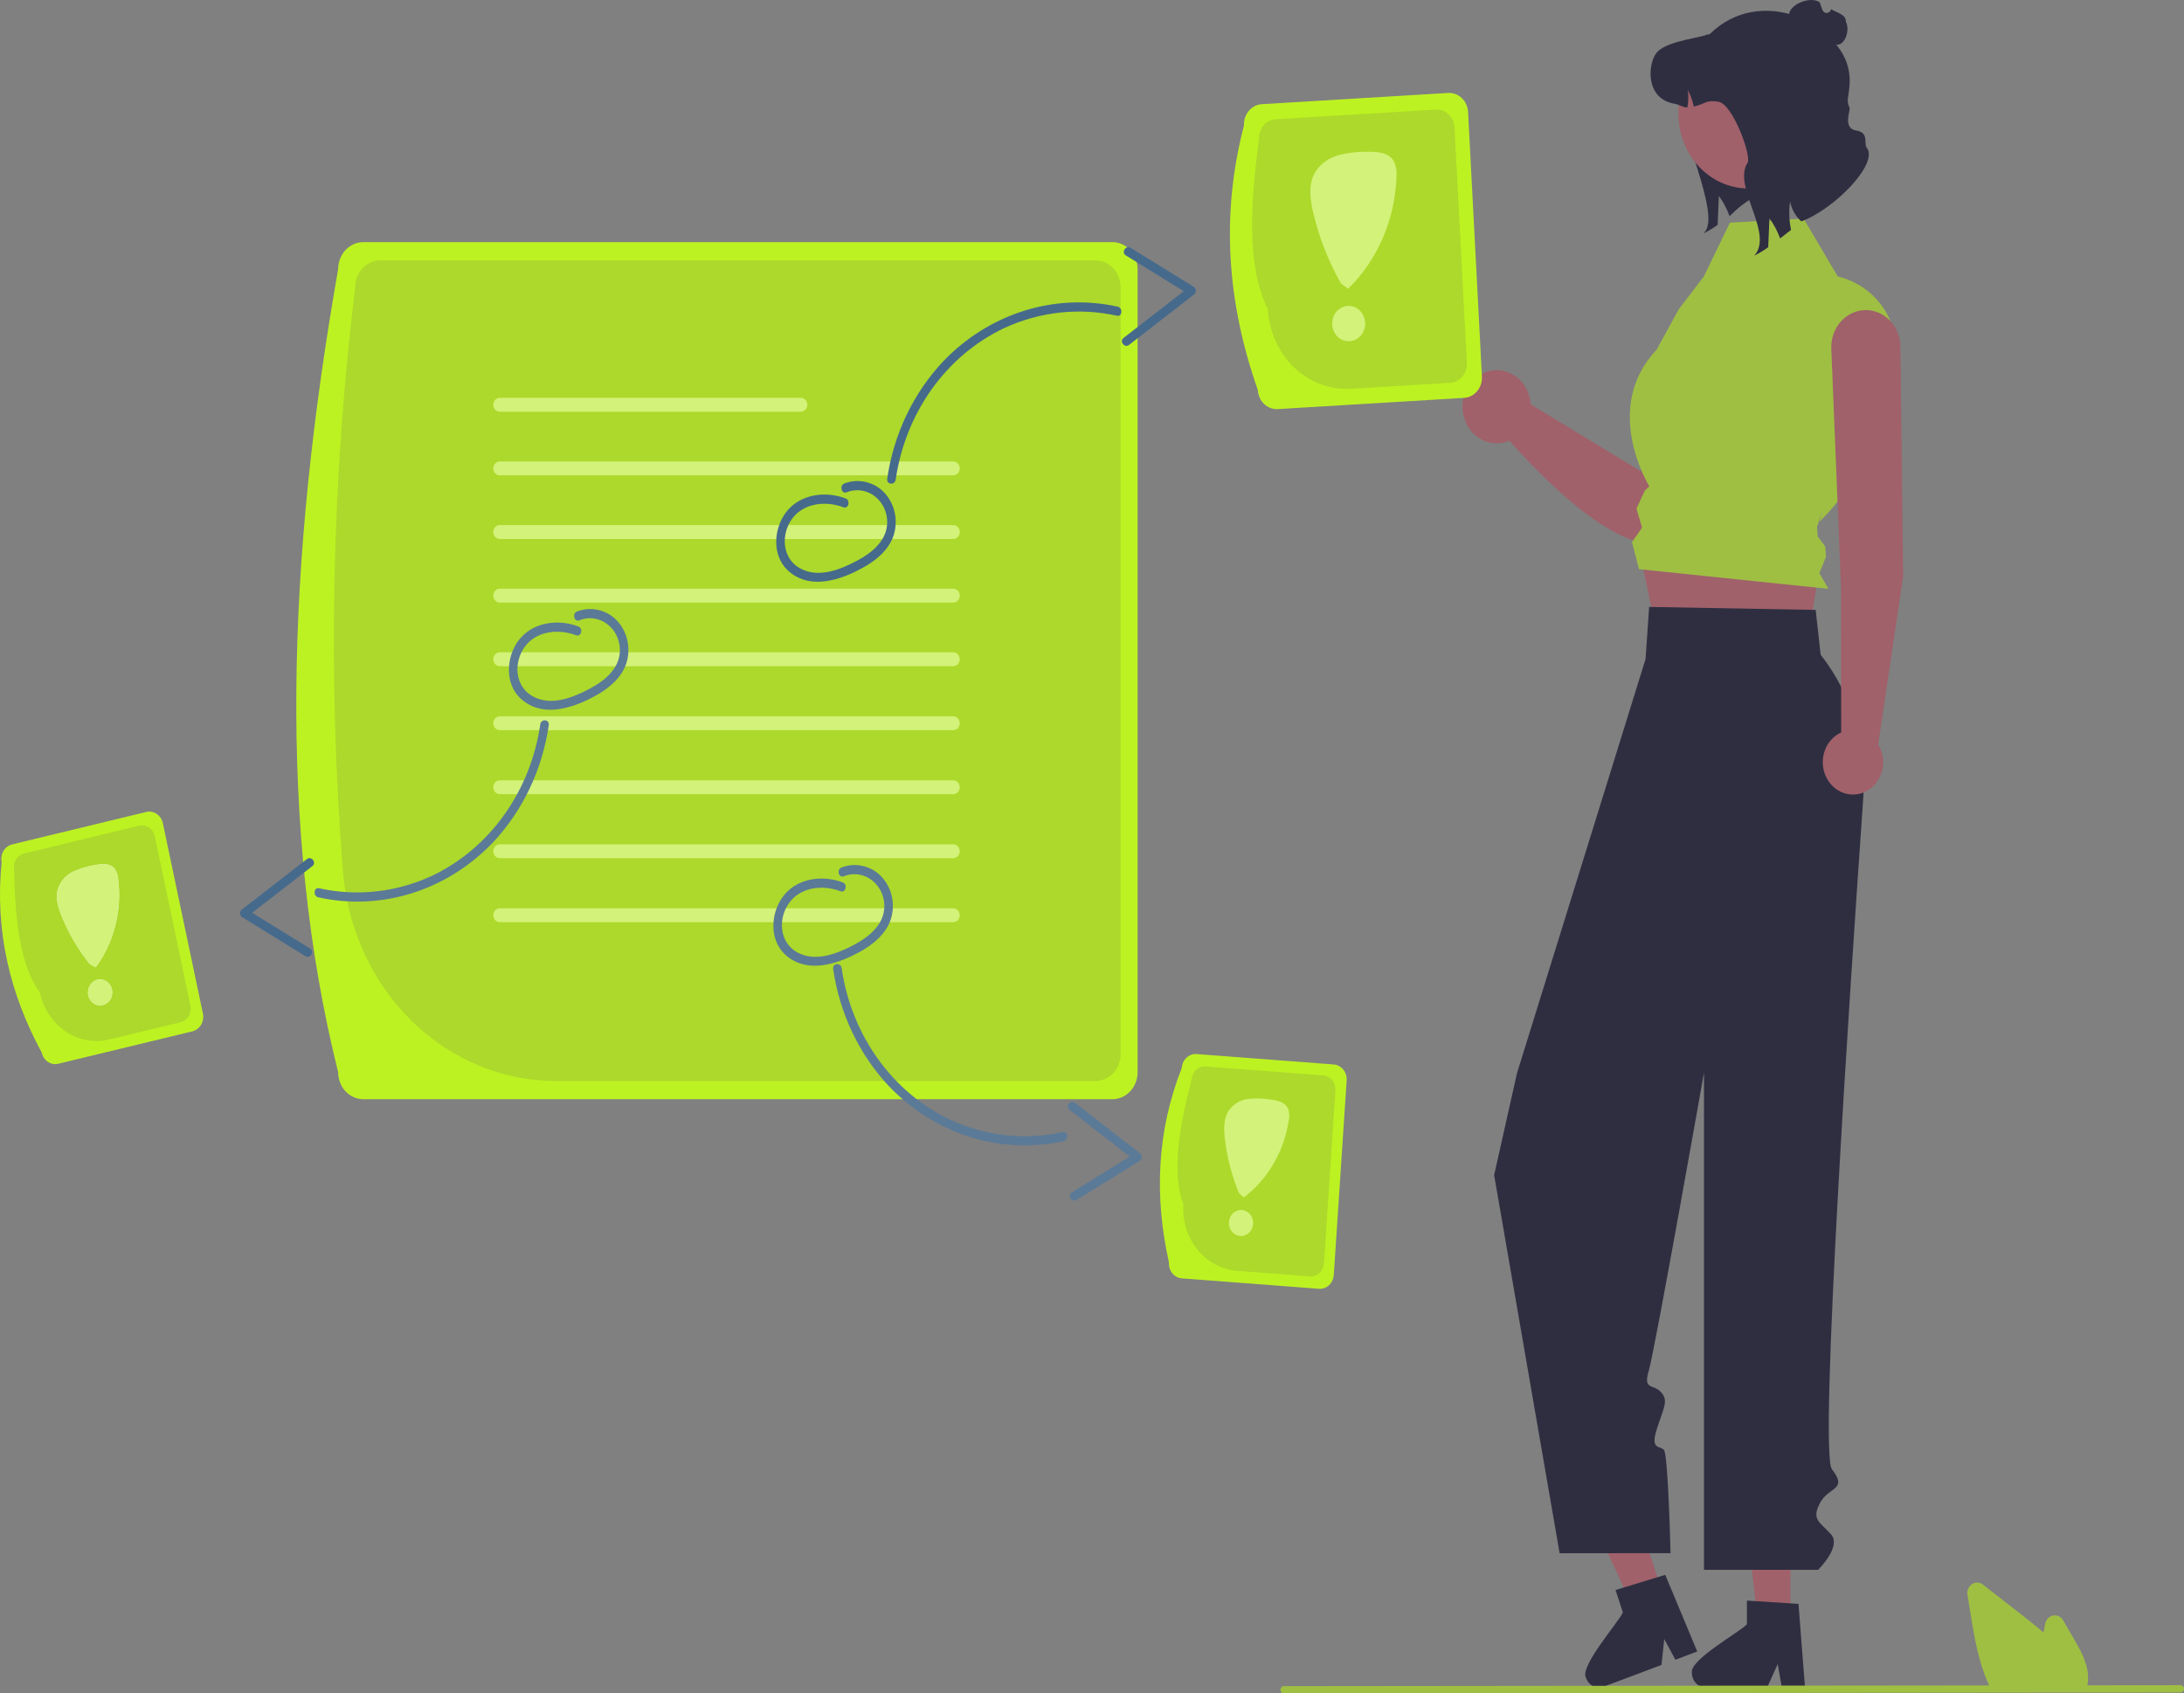 <svg width="650" height="504" viewBox="0 0 650 504" fill="none" xmlns="http://www.w3.org/2000/svg">
<rect x="0" y="0" width="650" height="504" fill="#808080" stroke="none"/>
<g clip-path="url(#clip0_20_438)">
<path d="M532.849 5.798C532.837 5.845 532.824 5.886 532.811 5.933C532.781 6.023 532.758 6.115 532.74 6.208C532.583 6.805 532.498 7.421 532.485 8.042C532.478 8.306 532.484 8.571 532.504 8.835C532.528 9.174 532.573 9.51 532.64 9.842C532.71 10.212 532.807 10.575 532.93 10.928C532.985 11.096 533.049 11.261 533.12 11.422C533.577 12.521 534.266 13.491 535.133 14.256C535.999 15.021 537.02 15.561 538.113 15.832L538.119 15.832C538.226 15.861 538.335 15.885 538.444 15.902C539.054 16.021 539.675 16.055 540.293 16.004L540.303 16.003C541.81 15.88 543.242 15.254 544.398 14.211C545.106 13.581 545.184 12.916 546.068 13.211C548.887 14.152 550.771 9.173 549.362 6.445C549.363 6.342 549.36 6.239 549.351 6.137C549.216 4.232 546.539 3.746 544.978 2.735L544.971 2.768C544.898 3.064 544.74 3.328 544.521 3.523C544.301 3.718 544.03 3.834 543.746 3.856C543.461 3.878 543.178 3.804 542.934 3.645C542.691 3.485 542.5 3.248 542.389 2.967C542.104 2.23 541.845 1.483 541.612 0.726C538.62 -1.583 530.627 2.025 532.849 5.798Z" fill="#2F2E41"/>
<path d="M514.09 23.088C513.683 24.105 501.124 23.996 500.549 24.902C496.114 31.895 512.101 61.649 507.666 68.651L507.048 69.44C508.495 68.725 509.885 67.885 511.204 66.927C511.322 64.061 511.441 61.186 511.568 58.32C512.896 60.141 513.968 62.161 514.75 64.315C515.782 63.535 516.629 62.089 521.055 59.245C522.847 57.136 524.912 55.314 527.188 53.834L514.09 23.088Z" fill="#2F2E41"/>
<path d="M523.21 80.4C521.825 79.432 520.243 78.833 518.598 78.651C516.953 78.47 515.291 78.712 513.75 79.356C512.209 80.001 510.834 81.03 509.739 82.358C508.643 83.687 507.859 85.276 507.452 86.994L488.366 140.286L455.561 120.327C455.417 118.033 454.599 115.846 453.223 114.081C451.848 112.316 449.987 111.063 447.906 110.502C445.825 109.941 443.632 110.101 441.641 110.958C439.65 111.815 437.964 113.326 436.824 115.274C435.683 117.222 435.148 119.506 435.295 121.8C435.441 124.094 436.262 126.28 437.639 128.043C439.016 129.806 440.879 131.057 442.96 131.616C445.041 132.174 447.234 132.012 449.224 131.153C456.133 139.054 486.084 171.452 498.484 158.793C508.906 148.153 523.947 106.916 527.567 92.676C528.147 90.399 528.038 87.984 527.255 85.777C526.472 83.571 525.056 81.688 523.21 80.4Z" fill="#A0616A"/>
<path d="M374.355 116.083C365.329 90.437 363.207 64.253 370.23 37.353C370.148 35.76 370.659 34.197 371.652 33.007C372.644 31.817 374.036 31.097 375.523 31.006L431.005 27.667C432.492 27.58 433.95 28.128 435.061 29.191C436.171 30.255 436.843 31.747 436.928 33.34L441.053 112.069C441.135 113.663 440.623 115.226 439.631 116.416C438.639 117.606 437.246 118.326 435.759 118.417L380.278 121.755C378.791 121.843 377.332 121.295 376.222 120.232C375.111 119.168 374.44 117.676 374.355 116.083Z" fill="#BDF222"/>
<path d="M377.364 92.047C371.11 79.657 371.982 61.32 374.713 41.433C374.636 39.941 375.115 38.476 376.044 37.362C376.974 36.247 378.278 35.574 379.67 35.488L427.352 32.619C428.744 32.537 430.111 33.05 431.151 34.046C432.191 35.042 432.82 36.439 432.899 37.932L436.57 107.99C436.647 109.482 436.168 110.946 435.238 112.061C434.309 113.175 433.005 113.849 431.612 113.935L402.074 115.712C395.871 116.078 389.786 113.792 385.153 109.355C380.521 104.919 377.72 98.694 377.364 92.047Z" fill="#ACD92B"/>
<path d="M401.387 101.571C404.1 101.571 406.3 99.214 406.3 96.307C406.3 93.399 404.1 91.042 401.387 91.042C398.674 91.042 396.475 93.399 396.475 96.307C396.475 99.214 398.674 101.571 401.387 101.571Z" fill="#D3F279"/>
<path d="M414.878 48.029C413.379 45.351 409.909 45.112 406.996 45.182C403.991 45.112 400.991 45.473 398.075 46.253C395.199 47.169 392.458 49.045 391.07 51.895C389.363 55.399 389.962 59.647 390.879 63.475C392.644 70.839 395.414 77.883 399.099 84.381L401.23 85.941C405.589 81.68 409.108 76.527 411.581 70.786C414.054 65.044 415.43 58.831 415.628 52.511C415.778 50.971 415.518 49.417 414.878 48.029Z" fill="#D3F279"/>
<path d="M100.641 319.123C82.606 246.956 85.511 166.07 100.641 80.095C100.643 77.966 101.434 75.925 102.838 74.42C104.243 72.915 106.148 72.068 108.134 72.065H331.084C333.07 72.068 334.975 72.915 336.38 74.42C337.784 75.925 338.575 77.966 338.577 80.095V319.123C338.575 321.252 337.784 323.293 336.38 324.798C334.975 326.303 333.07 327.15 331.084 327.153H108.134C106.148 327.15 104.243 326.303 102.838 324.798C101.434 323.293 100.643 321.252 100.641 319.123Z" fill="#BDF222"/>
<path d="M102.069 259.304C97.489 201.402 98.705 143.14 105.695 85.515C105.697 83.386 106.488 81.345 107.892 79.84C109.297 78.335 111.201 77.488 113.188 77.485H326.029C327.013 77.485 327.987 77.693 328.896 78.097C329.805 78.5 330.631 79.092 331.327 79.837C332.023 80.583 332.574 81.468 332.951 82.442C333.328 83.417 333.521 84.461 333.521 85.515V313.706C333.521 315.835 332.732 317.878 331.327 319.384C329.922 320.89 328.016 321.736 326.029 321.736H165.508C149.556 321.746 134.182 315.334 122.433 303.772C110.684 292.209 103.416 276.338 102.069 259.304Z" fill="#ACD92B"/>
<path d="M238.348 122.547H148.739C148.485 122.548 148.233 122.495 147.998 122.391C147.763 122.287 147.55 122.134 147.37 121.942C147.19 121.75 147.047 121.521 146.95 121.27C146.852 121.018 146.802 120.749 146.802 120.476C146.802 120.204 146.852 119.934 146.95 119.683C147.047 119.431 147.19 119.203 147.37 119.01C147.55 118.818 147.763 118.665 147.998 118.562C148.233 118.458 148.485 118.405 148.739 118.405H238.348C238.859 118.406 239.35 118.625 239.711 119.013C240.073 119.402 240.276 119.928 240.276 120.476C240.276 121.025 240.073 121.551 239.711 121.939C239.35 122.327 238.859 122.546 238.348 122.547Z" fill="#D3F279"/>
<path d="M283.709 141.48H148.739C148.485 141.48 148.233 141.427 147.998 141.323C147.763 141.22 147.55 141.067 147.37 140.875C147.19 140.682 147.047 140.454 146.95 140.202C146.852 139.951 146.802 139.681 146.802 139.409C146.802 139.136 146.852 138.867 146.95 138.615C147.047 138.364 147.19 138.135 147.37 137.943C147.55 137.751 147.763 137.598 147.998 137.494C148.233 137.39 148.485 137.337 148.739 137.338H283.709C284.221 137.339 284.711 137.558 285.073 137.946C285.434 138.334 285.638 138.86 285.638 139.409C285.638 139.957 285.434 140.483 285.073 140.872C284.711 141.26 284.221 141.479 283.709 141.48Z" fill="#D3F279"/>
<path d="M283.712 156.269H148.736C148.223 156.269 147.731 156.487 147.368 156.876C147.006 157.264 146.802 157.791 146.802 158.341C146.802 158.891 147.006 159.418 147.368 159.807C147.731 160.195 148.223 160.414 148.736 160.414H283.712C284.225 160.414 284.717 160.195 285.079 159.807C285.442 159.418 285.646 158.891 285.646 158.341C285.646 157.791 285.442 157.264 285.079 156.876C284.717 156.487 284.225 156.269 283.712 156.269Z" fill="#D3F279"/>
<path d="M283.709 179.346H148.739C148.226 179.346 147.735 179.128 147.372 178.739C147.01 178.351 146.806 177.824 146.806 177.275C146.806 176.726 147.01 176.199 147.372 175.811C147.735 175.422 148.226 175.204 148.739 175.204H283.709C284.221 175.204 284.713 175.422 285.075 175.811C285.438 176.199 285.641 176.726 285.641 177.275C285.641 177.824 285.438 178.351 285.075 178.739C284.713 179.128 284.221 179.346 283.709 179.346Z" fill="#D3F279"/>
<path d="M283.709 198.279H148.739C148.485 198.279 148.233 198.226 147.998 198.122C147.763 198.018 147.55 197.866 147.37 197.674C147.19 197.481 147.047 197.253 146.95 197.001C146.852 196.75 146.802 196.48 146.802 196.208C146.802 195.935 146.852 195.666 146.95 195.414C147.047 195.163 147.19 194.934 147.37 194.742C147.55 194.549 147.763 194.397 147.998 194.293C148.233 194.189 148.485 194.136 148.739 194.137H283.709C284.221 194.138 284.711 194.357 285.073 194.745C285.434 195.133 285.638 195.659 285.638 196.208C285.638 196.756 285.434 197.282 285.073 197.67C284.711 198.059 284.221 198.277 283.709 198.279Z" fill="#D3F279"/>
<path d="M283.709 217.326H148.739C148.485 217.327 148.233 217.274 147.998 217.17C147.763 217.066 147.55 216.914 147.37 216.721C147.19 216.529 147.047 216.301 146.95 216.049C146.852 215.797 146.802 215.528 146.802 215.255C146.802 214.983 146.852 214.714 146.95 214.462C147.047 214.21 147.19 213.982 147.37 213.79C147.55 213.597 147.763 213.445 147.998 213.341C148.233 213.237 148.485 213.184 148.739 213.185H283.709C284.221 213.186 284.711 213.404 285.073 213.793C285.434 214.181 285.638 214.707 285.638 215.255C285.638 215.804 285.434 216.33 285.073 216.718C284.711 217.107 284.221 217.325 283.709 217.326Z" fill="#D3F279"/>
<path d="M283.709 236.373H148.739C148.485 236.374 148.233 236.321 147.998 236.217C147.763 236.113 147.55 235.961 147.37 235.768C147.19 235.576 147.047 235.347 146.95 235.096C146.852 234.844 146.802 234.575 146.802 234.302C146.802 234.03 146.852 233.76 146.95 233.509C147.047 233.257 147.19 233.029 147.37 232.836C147.55 232.644 147.763 232.492 147.998 232.388C148.233 232.284 148.485 232.231 148.739 232.231H283.709C284.221 232.233 284.711 232.451 285.073 232.84C285.434 233.228 285.638 233.754 285.638 234.302C285.638 234.851 285.434 235.377 285.073 235.765C284.711 236.153 284.221 236.372 283.709 236.373Z" fill="#D3F279"/>
<path d="M283.709 255.42H148.739C148.485 255.421 148.233 255.368 147.998 255.264C147.763 255.16 147.55 255.007 147.37 254.815C147.19 254.623 147.047 254.394 146.95 254.143C146.852 253.891 146.802 253.622 146.802 253.349C146.802 253.077 146.852 252.807 146.95 252.556C147.047 252.304 147.19 252.076 147.37 251.883C147.55 251.691 147.763 251.539 147.998 251.435C148.233 251.331 148.485 251.278 148.739 251.278H283.709C284.221 251.279 284.711 251.498 285.073 251.886C285.434 252.275 285.638 252.801 285.638 253.349C285.638 253.898 285.434 254.424 285.073 254.812C284.711 255.2 284.221 255.419 283.709 255.42Z" fill="#D3F279"/>
<path d="M283.709 274.467H148.739C148.485 274.468 148.233 274.414 147.998 274.311C147.763 274.207 147.55 274.054 147.37 273.862C147.19 273.67 147.047 273.441 146.95 273.19C146.852 272.938 146.802 272.668 146.802 272.396C146.802 272.124 146.852 271.854 146.95 271.603C147.047 271.351 147.19 271.123 147.37 270.93C147.55 270.738 147.763 270.585 147.998 270.482C148.233 270.378 148.485 270.325 148.739 270.325H283.709C284.221 270.326 284.711 270.545 285.073 270.933C285.434 271.322 285.638 271.848 285.638 272.396C285.638 272.945 285.434 273.471 285.073 273.859C284.711 274.247 284.221 274.466 283.709 274.467Z" fill="#D3F279"/>
<path d="M251.681 148.353C245.751 146.083 238.071 146.969 233.91 152.503C230.182 157.46 229.735 165.353 234.478 169.776C240.251 175.162 248.247 173.181 254.552 170.142C260.32 167.362 266.67 162.88 266.581 155.273C266.567 153.318 266.119 151.394 265.273 149.662C264.428 147.929 263.209 146.438 261.719 145.31C260.206 144.214 258.474 143.515 256.662 143.27C254.851 143.024 253.011 143.238 251.291 143.896C249.768 144.492 250.426 147.122 251.966 146.519C253.206 146.014 254.535 145.811 255.857 145.926C257.179 146.041 258.461 146.47 259.609 147.182C260.757 147.895 261.742 148.873 262.493 150.045C263.244 151.217 263.742 152.553 263.95 153.957C264.84 160.273 259.805 164.364 255.125 166.856C249.992 169.59 243.458 172.205 237.962 169.064C233.261 166.378 232.401 160.25 235.007 155.544C238.238 149.709 245.513 148.874 251.006 150.977C252.548 151.567 253.211 148.939 251.681 148.353Z" fill="#466A8C"/>
<path d="M172.124 186.448C166.194 184.178 158.514 185.063 154.352 190.598C150.625 195.555 150.178 203.447 154.921 207.871C160.694 213.256 168.69 211.275 174.994 208.237C180.763 205.457 187.113 200.975 187.023 193.368C187.01 191.413 186.562 189.489 185.716 187.757C184.871 186.024 183.652 184.532 182.161 183.405C180.649 182.309 178.917 181.61 177.105 181.364C175.293 181.119 173.453 181.333 171.734 181.99C170.211 182.586 170.869 185.217 172.409 184.614C173.648 184.109 174.978 183.906 176.3 184.021C177.622 184.135 178.904 184.565 180.052 185.277C181.2 185.99 182.185 186.967 182.936 188.139C183.687 189.311 184.184 190.648 184.392 192.052C185.283 198.368 180.248 202.458 175.568 204.95C170.435 207.684 163.901 210.3 158.405 207.159C153.703 204.472 152.844 198.345 155.45 193.639C158.681 187.804 165.956 186.969 171.449 189.072C172.99 189.662 173.654 187.034 172.124 186.448Z" fill="#5B7A97"/>
<path d="M250.835 262.637C244.905 260.366 237.225 261.252 233.063 266.786C229.336 271.743 228.889 279.636 233.632 284.06C239.405 289.445 247.401 287.464 253.705 284.426C259.474 281.645 265.824 277.163 265.734 269.556C265.721 267.601 265.273 265.678 264.427 263.945C263.582 262.212 262.363 260.721 260.872 259.593C259.36 258.498 257.627 257.799 255.816 257.553C254.004 257.307 252.164 257.522 250.444 258.179C248.922 258.775 249.58 261.406 251.119 260.803C252.359 260.297 253.689 260.095 255.011 260.209C256.333 260.324 257.615 260.753 258.763 261.466C259.911 262.178 260.896 263.156 261.647 264.328C262.398 265.5 262.895 266.837 263.103 268.241C263.994 274.556 258.959 278.647 254.279 281.139C249.145 283.873 242.612 286.489 237.116 283.348C232.414 280.661 231.555 274.533 234.161 269.827C237.392 263.993 244.667 263.158 250.16 265.26C251.701 265.851 252.365 263.222 250.835 262.637Z" fill="#5B7A97"/>
<path d="M247.963 288.377C249.881 301.603 255.692 313.827 264.549 323.265C271.31 330.344 279.589 335.538 288.658 338.392C297.728 341.245 307.312 341.672 316.572 339.634C318.154 339.28 317.949 336.566 316.35 336.923C305.044 339.433 293.29 338.136 282.698 333.212C274.238 329.189 266.856 322.954 261.229 315.079C255.602 307.204 251.91 297.94 250.492 288.139C250.247 286.413 247.716 286.641 247.963 288.377Z" fill="#5B7A97"/>
<path d="M320.401 357.14L339.287 345.485C339.447 345.365 339.579 345.208 339.673 345.025C339.767 344.841 339.821 344.638 339.83 344.429C339.839 344.22 339.803 344.012 339.725 343.82C339.648 343.628 339.53 343.458 339.381 343.323L319.937 328.238C318.621 327.217 316.98 329.294 318.306 330.323C324.787 335.351 331.269 340.379 337.75 345.408L337.844 343.245L318.959 354.9C317.541 355.775 318.994 358.008 320.401 357.14Z" fill="#5B7A97"/>
<path d="M264.044 142.524C265.963 129.298 271.774 117.074 280.63 107.635C287.391 100.556 295.67 95.363 304.739 92.509C313.809 89.655 323.394 89.229 332.653 91.266C334.235 91.621 334.03 94.335 332.431 93.977C321.125 91.468 309.371 92.764 298.779 97.689C290.319 101.711 282.937 107.946 277.31 115.822C271.683 123.697 267.991 132.96 266.573 142.762C266.328 144.487 263.797 144.259 264.044 142.524Z" fill="#466A8C"/>
<path d="M336.482 73.76L355.367 85.415C355.527 85.535 355.659 85.693 355.753 85.876C355.847 86.059 355.901 86.263 355.91 86.472C355.919 86.681 355.884 86.889 355.806 87.081C355.728 87.272 355.61 87.443 355.462 87.578L336.018 102.663C334.702 103.684 333.06 101.607 334.387 100.578L353.83 85.493L353.925 87.656L335.039 76.001C333.621 75.125 335.075 72.892 336.482 73.76Z" fill="#466A8C"/>
<path d="M163.325 215.816C161.407 229.042 155.596 241.266 146.739 250.705C139.978 257.783 131.699 262.977 122.63 265.831C113.56 268.685 103.976 269.111 94.716 267.073C93.134 266.719 93.339 264.005 94.938 264.363C106.244 266.872 117.998 265.576 128.59 260.651C137.05 256.628 144.432 250.393 150.059 242.518C155.686 234.643 159.378 225.38 160.796 215.578C161.041 213.853 163.572 214.081 163.325 215.816Z" fill="#5B7A97"/>
<path d="M90.887 284.58L72.002 272.925C71.842 272.805 71.71 272.647 71.616 272.464C71.522 272.281 71.468 272.077 71.459 271.868C71.45 271.659 71.486 271.451 71.563 271.259C71.641 271.068 71.759 270.898 71.907 270.762L91.351 255.677C92.667 254.656 94.309 256.733 92.983 257.762L73.539 272.847L73.444 270.685L92.33 282.34C93.748 283.215 92.294 285.448 90.887 284.58Z" fill="#466A8C"/>
<path d="M12.41 313.251C2.947 295.802 -1.563 277.062 0.487 256.613C0.247 255.466 0.441 254.264 1.026 253.271C1.612 252.277 2.542 251.573 3.611 251.313L43.525 241.663C44.595 241.406 45.716 241.614 46.643 242.242C47.57 242.869 48.227 243.866 48.47 245.012L60.393 301.65C60.633 302.796 60.439 303.998 59.853 304.992C59.268 305.985 58.338 306.689 57.269 306.949L17.355 316.599C16.285 316.856 15.164 316.648 14.236 316.021C13.309 315.393 12.653 314.397 12.41 313.251Z" fill="#BDF222"/>
<path d="M11.87 295.404C5.923 287.22 4.477 273.79 4.205 258.992C3.98 257.918 4.162 256.793 4.71 255.862C5.259 254.932 6.13 254.273 7.131 254.029L41.434 245.736C42.436 245.495 43.486 245.689 44.354 246.277C45.222 246.865 45.837 247.798 46.065 248.871L56.675 299.271C56.9 300.345 56.718 301.471 56.169 302.401C55.621 303.332 54.75 303.991 53.749 304.234L32.499 309.372C28.035 310.446 23.357 309.578 19.49 306.959C15.622 304.341 12.882 300.185 11.87 295.404Z" fill="#ACD92B"/>
<path d="M29.799 299.245C31.797 299.245 33.416 297.51 33.416 295.369C33.416 293.228 31.797 291.492 29.799 291.492C27.801 291.492 26.182 293.228 26.182 295.369C26.182 297.51 27.801 299.245 29.799 299.245Z" fill="#F2F2F2"/>
<path d="M34.122 258.551C32.73 256.801 30.182 257.08 28.075 257.51C25.885 257.851 23.747 258.503 21.718 259.449C20.705 259.929 19.79 260.618 19.027 261.478C18.263 262.338 17.666 263.351 17.27 264.46C16.428 267.227 17.345 270.233 18.445 272.894C20.562 278.012 23.372 282.767 26.785 287.006L28.509 287.861C31.192 284.199 33.164 279.998 34.308 275.507C35.453 271.015 35.748 266.324 35.175 261.709C35.109 260.571 34.744 259.476 34.122 258.551Z" fill="#F2F2F2"/>
<path d="M29.799 299.245C31.797 299.245 33.416 297.51 33.416 295.369C33.416 293.228 31.797 291.492 29.799 291.492C27.801 291.492 26.182 293.228 26.182 295.369C26.182 297.51 27.801 299.245 29.799 299.245Z" fill="#D3F279"/>
<path d="M34.122 258.551C32.73 256.801 30.182 257.08 28.075 257.51C25.885 257.851 23.747 258.503 21.718 259.449C20.705 259.929 19.79 260.618 19.027 261.478C18.263 262.338 17.666 263.351 17.27 264.46C16.428 267.227 17.345 270.233 18.445 272.894C20.562 278.012 23.372 282.767 26.785 287.006L28.509 287.861C31.192 284.199 33.164 279.998 34.308 275.507C35.453 271.015 35.748 266.324 35.175 261.709C35.109 260.571 34.744 259.476 34.122 258.551Z" fill="#D3F279"/>
<path d="M532.857 482.492L523.144 482.491L518.522 442.338H532.859L532.857 482.492Z" fill="#A0616A"/>
<path d="M503.538 497.851C503.543 499.017 503.977 500.135 504.745 500.96C505.514 501.785 506.556 502.253 507.644 502.26H525.93L526.497 501.002L529.083 495.282L530.085 501.002L530.307 502.26H537.204L537.106 500.993L535.266 477.357L532.861 477.198L522.465 476.538L519.911 476.371V483.429C517.974 485.637 502.766 493.988 503.538 497.851Z" fill="#2F2E41"/>
<path d="M494.925 474.416L485.758 477.86L468.998 441.608L482.527 436.524L494.925 474.416Z" fill="#A0616A"/>
<path d="M472.001 499.308C472.365 500.407 473.119 501.307 474.1 501.813C475.08 502.32 476.207 502.391 477.236 502.012L494.492 495.527L494.638 494.139L495.313 487.824L498.025 492.866L498.622 493.975L505.131 491.529L504.647 490.368L495.612 468.716L493.293 469.42L483.28 472.483L480.818 473.231L482.998 479.891C481.851 482.663 470.079 495.936 472.001 499.308Z" fill="#2F2E41"/>
<path d="M487.373 161.026L493.396 190.199L537.436 194.469L541.484 169.067L487.373 161.026Z" fill="#A0616A"/>
<path d="M540.377 181.524L490.818 180.637L489.752 196.141L451.482 319.426L444.682 349.737L464.173 462.283L497.181 462.261C497.181 462.261 496.496 432.692 495.179 431.467C493.861 430.241 491.111 431.485 493.15 425.171C495.189 418.857 496.694 416.818 494.281 414.28C491.869 411.742 488.952 413.871 490.743 407.825C492.533 401.78 507.14 319.242 507.14 319.242V467.221H541.101C541.101 467.221 548.211 460.26 544.938 456.635C541.666 453.011 539.01 452.299 541.666 447.318C544.321 442.338 550.085 443.593 545.211 437.273C541.339 432.252 550.601 293.792 554.572 237.089C555.645 221.765 551.08 206.599 541.854 194.836L540.377 181.524Z" fill="#2F2E41"/>
<path d="M514.86 66.262L536.781 65.052L546.963 82.293C546.963 82.293 566.12 85.725 564.792 109.918C563.464 134.11 541.483 155.339 541.483 155.339L542.423 151.886L540.791 156.883L541 159.689L543.227 162.661L543.456 165.734L541.483 170.596L544.166 175.251L487.774 169.396L485.712 161.346L488.72 157.023L487.039 151.384L489.565 145.961L490.883 144.784C490.883 144.784 476.472 121.583 493.015 104.108L499.654 92.012L507.084 82.299L514.86 66.262Z" fill="#9FBF43"/>
<path d="M520.316 56.084C531.796 56.084 541.103 46.11 541.103 33.807C541.103 21.504 531.796 11.53 520.316 11.53C508.836 11.53 499.529 21.504 499.529 33.807C499.529 46.11 508.836 56.084 520.316 56.084Z" fill="#A0616A"/>
<path d="M536.104 65.899C534.411 64.383 533.233 62.311 532.752 60.004C532.368 62.805 532.468 65.658 533.048 68.421C531.923 69.328 530.831 70.189 529.798 70.969C529.017 68.815 527.944 66.795 526.616 64.974C526.489 67.84 526.371 70.715 526.252 73.581C524.933 74.539 523.543 75.379 522.097 76.094L522.714 75.305C527.149 68.303 515.673 55.414 520.108 48.421C521.352 46.462 515.732 30.979 511.45 30.281C507.641 29.664 507.802 30.843 504.112 31.705C503.728 29.992 503.134 28.342 502.343 26.798C502.553 28.518 502.505 30.264 502.199 31.968C500.887 32.022 499.855 31.127 498.458 30.898C489.546 29.437 490.452 19.107 492.931 15.832C495.42 12.567 503.68 11.588 507.489 10.526C507.836 10.164 508.623 10.39 508.97 10.046C516.269 2.887 526.03 1.701 534.815 4.874C535.605 5.166 536.371 5.524 537.109 5.944C544.565 10.131 550.946 15.895 550.483 24.902C550.266 29.121 549.373 29.778 550.483 32.158C550.756 32.742 548.368 38.242 552.388 38.828C556.408 39.414 554.595 42.74 555.561 43.95C559.305 48.634 545.889 62.296 536.104 65.899Z" fill="#2F2E41"/>
<path d="M347.894 375.736C343.532 356.103 344.259 336.766 351.728 317.821C351.807 316.648 352.317 315.558 353.145 314.788C353.973 314.018 355.053 313.631 356.147 313.713L396.961 316.817C398.055 316.901 399.073 317.447 399.791 318.335C400.51 319.222 400.87 320.379 400.794 321.552L396.959 379.467C396.88 380.639 396.371 381.73 395.543 382.5C394.714 383.27 393.635 383.657 392.541 383.575L351.727 380.471C350.633 380.387 349.615 379.841 348.897 378.953C348.178 378.066 347.817 376.909 347.894 375.736Z" fill="#BDF222"/>
<path d="M352.183 358.481C348.692 348.806 350.924 335.501 354.648 321.248C354.722 320.15 355.199 319.128 355.975 318.407C356.75 317.686 357.761 317.324 358.786 317.401L393.862 320.068C394.887 320.147 395.84 320.658 396.513 321.49C397.186 322.321 397.524 323.405 397.452 324.503L394.04 376.04C393.966 377.137 393.489 378.159 392.713 378.88C391.937 379.601 390.926 379.963 389.902 379.887L368.172 378.234C363.61 377.882 359.364 375.604 356.366 371.901C353.369 368.198 351.864 363.372 352.183 358.481Z" fill="#ACD92B"/>
<path d="M369.359 367.869C371.356 367.869 372.976 366.134 372.976 363.993C372.976 361.852 371.356 360.116 369.359 360.116C367.361 360.116 365.741 361.852 365.741 363.993C365.741 366.134 367.361 367.869 369.359 367.869Z" fill="#D3F279"/>
<path d="M383.411 330.078C382.549 327.973 380.035 327.451 377.902 327.211C375.713 326.861 373.491 326.824 371.293 327.103C370.194 327.248 369.132 327.625 368.17 328.213C367.207 328.8 366.363 329.586 365.685 330.524C364.134 332.913 364.202 336.075 364.539 338.963C365.188 344.518 366.598 349.94 368.724 355.054L370.145 356.406C373.7 353.729 376.719 350.317 379.024 346.371C381.329 342.424 382.875 338.023 383.569 333.427C383.813 332.317 383.758 331.156 383.411 330.078Z" fill="#D3F279"/>
<path d="M566.414 171.441L565.595 103.137C565.553 100.243 564.45 97.483 562.525 95.453C560.601 93.423 558.009 92.285 555.308 92.285C553.911 92.285 552.529 92.59 551.245 93.181C549.962 93.773 548.804 94.638 547.843 95.724C546.881 96.811 546.137 98.095 545.654 99.5C545.171 100.905 544.96 102.401 545.034 103.896L547.914 174.819L547.969 217.994C546.271 218.765 544.837 220.077 543.86 221.753C542.883 223.428 542.411 225.386 542.508 227.359C542.605 229.332 543.267 231.225 544.403 232.781C545.539 234.337 547.094 235.48 548.858 236.056C550.622 236.631 552.508 236.611 554.26 235.998C556.013 235.385 557.547 234.208 558.654 232.628C559.761 231.048 560.387 229.141 560.447 227.167C560.508 225.192 559.999 223.245 558.991 221.591L566.414 171.441Z" fill="#A0616A"/>
<path d="M620.806 503.07H592.718L592.598 502.836C592.239 502.138 591.892 501.398 591.568 500.638C588.675 494 587.452 486.409 586.373 479.71L585.56 474.662C585.462 474.05 585.536 473.421 585.773 472.855C586.01 472.289 586.4 471.812 586.891 471.484C587.383 471.157 587.955 470.994 588.534 471.017C589.112 471.04 589.671 471.247 590.139 471.612C594.408 474.941 598.678 478.266 602.95 481.588C604.567 482.85 606.415 484.309 608.184 485.887C608.354 484.998 608.533 484.107 608.711 483.229C608.835 482.622 609.124 482.068 609.542 481.639C609.961 481.209 610.489 480.923 611.06 480.818C611.631 480.712 612.218 480.791 612.747 481.045C613.275 481.299 613.721 481.716 614.027 482.244L617.313 487.902C619.71 492.034 621.826 496.106 621.395 500.497C621.397 500.551 621.393 500.604 621.384 500.657C621.297 501.378 621.137 502.087 620.907 502.771L620.806 503.07Z" fill="#9FBF43"/>
<path d="M648.998 503.721L382.094 504C381.828 503.999 381.573 503.884 381.385 503.682C381.197 503.48 381.092 503.206 381.092 502.92C381.092 502.635 381.197 502.361 381.385 502.159C381.573 501.956 381.828 501.842 382.094 501.84L648.998 501.562C649.264 501.563 649.519 501.678 649.706 501.88C649.894 502.082 650 502.356 650 502.641C650 502.927 649.894 503.201 649.706 503.403C649.519 503.605 649.264 503.72 648.998 503.721Z" fill="#9FBF43"/>
</g>
<defs>
<clipPath id="clip0_20_438">
<rect width="650" height="504" fill="white"/>
</clipPath>
</defs>
</svg>
